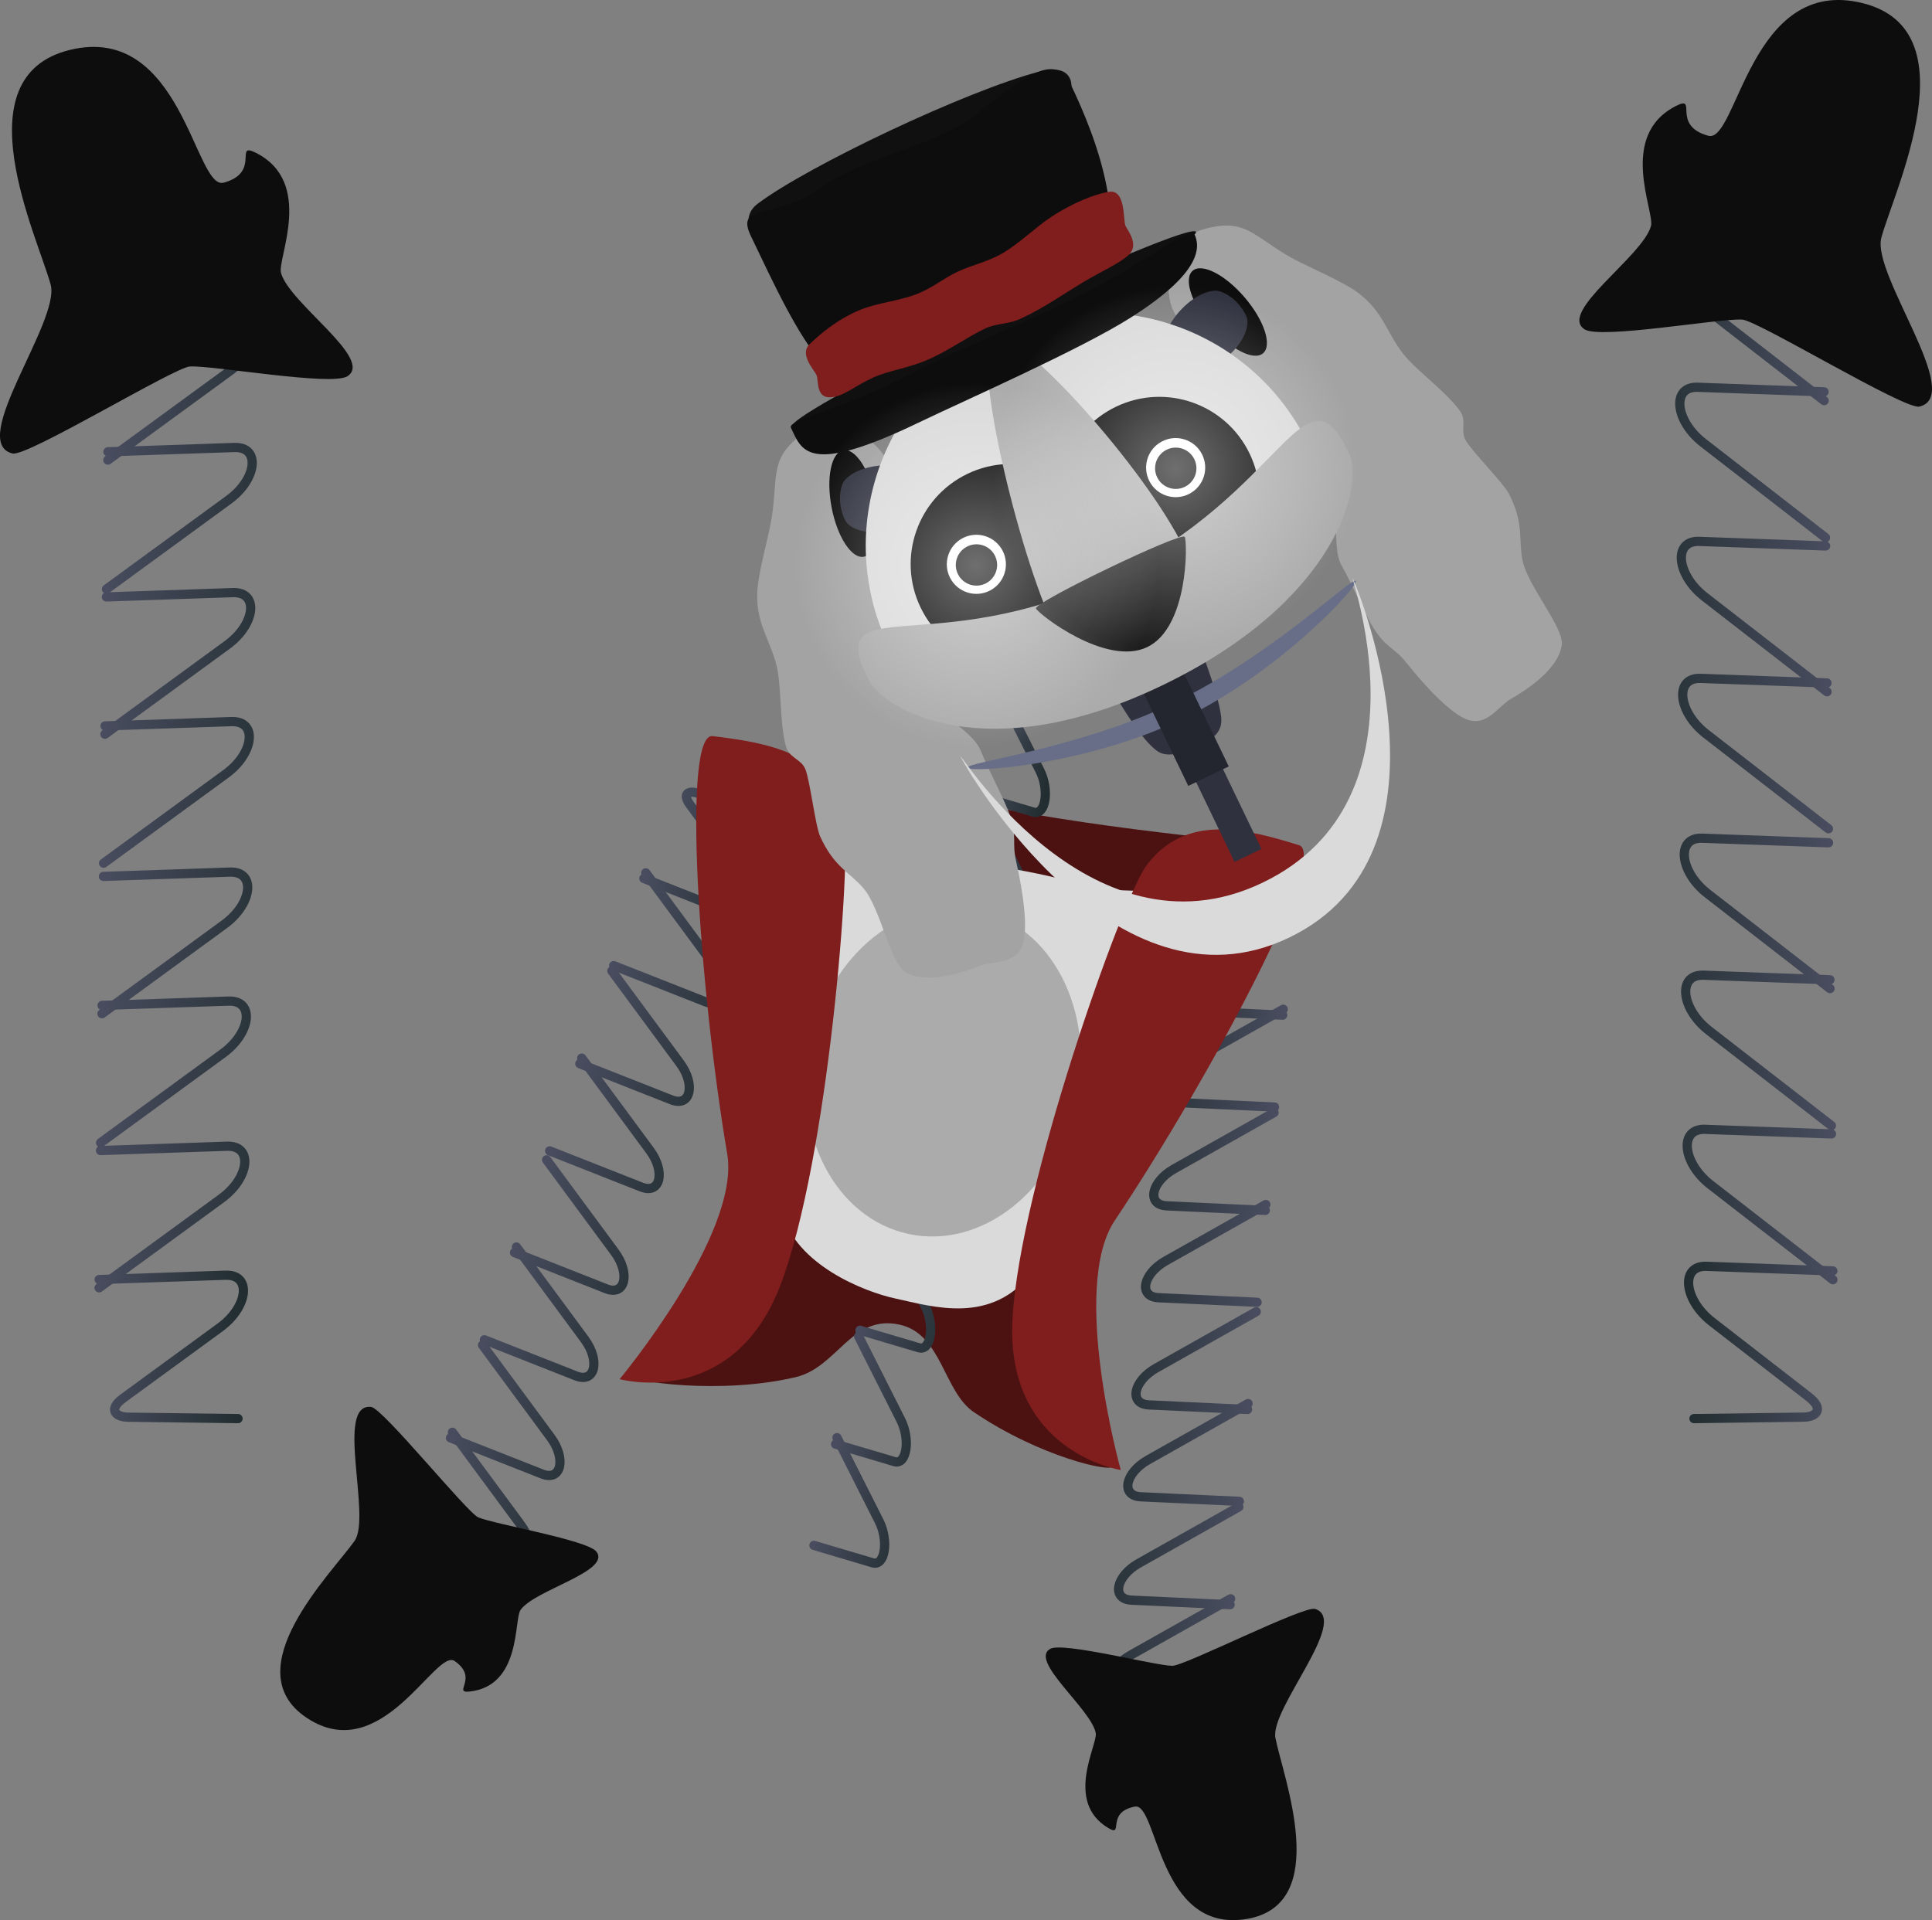 <svg version="1.1" xmlns="http://www.w3.org/2000/svg" xmlns:xlink="http://www.w3.org/1999/xlink" width="680.206" height="676.171" viewBox="0,0,680.206,676.171"><rect x="0" y="0" width="680.206" height="676.171" fill="#808080" stroke="none"/><defs><linearGradient x1="55.333" y1="410.51" x2="106.159" y2="411.151" gradientUnits="userSpaceOnUse" id="color-1"><stop offset="0" stop-color="#484c5e"/><stop offset="1" stop-color="#212d30"/></linearGradient><linearGradient x1="55.821" y1="364.52" x2="124.662" y2="365.388" gradientUnits="userSpaceOnUse" id="color-2"><stop offset="0" stop-color="#484c5e"/><stop offset="1" stop-color="#212d30"/></linearGradient><linearGradient x1="56.364" y1="313.416" x2="125.204" y2="314.284" gradientUnits="userSpaceOnUse" id="color-3"><stop offset="0" stop-color="#484c5e"/><stop offset="1" stop-color="#212d30"/></linearGradient><linearGradient x1="56.846" y1="267.99" x2="125.686" y2="268.858" gradientUnits="userSpaceOnUse" id="color-4"><stop offset="0" stop-color="#484c5e"/><stop offset="1" stop-color="#212d30"/></linearGradient><linearGradient x1="57.409" y1="214.993" x2="126.249" y2="215.861" gradientUnits="userSpaceOnUse" id="color-5"><stop offset="0" stop-color="#484c5e"/><stop offset="1" stop-color="#212d30"/></linearGradient><linearGradient x1="57.891" y1="169.567" x2="126.731" y2="170.435" gradientUnits="userSpaceOnUse" id="color-6"><stop offset="0" stop-color="#484c5e"/><stop offset="1" stop-color="#212d30"/></linearGradient><linearGradient x1="58.433" y1="118.463" x2="127.274" y2="119.331" gradientUnits="userSpaceOnUse" id="color-7"><stop offset="0" stop-color="#484c5e"/><stop offset="1" stop-color="#212d30"/></linearGradient><linearGradient x1="58.916" y1="73.037" x2="127.756" y2="73.905" gradientUnits="userSpaceOnUse" id="color-8"><stop offset="0" stop-color="#484c5e"/><stop offset="1" stop-color="#212d30"/></linearGradient><linearGradient x1="666.212" y1="408.908" x2="615.386" y2="409.588" gradientUnits="userSpaceOnUse" id="color-9"><stop offset="0" stop-color="#484c5e"/><stop offset="1" stop-color="#212d30"/></linearGradient><linearGradient x1="665.724" y1="360.066" x2="596.883" y2="360.987" gradientUnits="userSpaceOnUse" id="color-10"><stop offset="0" stop-color="#484c5e"/><stop offset="1" stop-color="#212d30"/></linearGradient><linearGradient x1="665.181" y1="305.792" x2="596.34" y2="306.714" gradientUnits="userSpaceOnUse" id="color-11"><stop offset="0" stop-color="#484c5e"/><stop offset="1" stop-color="#212d30"/></linearGradient><linearGradient x1="664.699" y1="257.549" x2="595.858" y2="258.471" gradientUnits="userSpaceOnUse" id="color-12"><stop offset="0" stop-color="#484c5e"/><stop offset="1" stop-color="#212d30"/></linearGradient><linearGradient x1="664.136" y1="201.266" x2="595.296" y2="202.188" gradientUnits="userSpaceOnUse" id="color-13"><stop offset="0" stop-color="#484c5e"/><stop offset="1" stop-color="#212d30"/></linearGradient><linearGradient x1="663.654" y1="153.023" x2="594.813" y2="153.945" gradientUnits="userSpaceOnUse" id="color-14"><stop offset="0" stop-color="#484c5e"/><stop offset="1" stop-color="#212d30"/></linearGradient><linearGradient x1="663.111" y1="98.75" x2="594.271" y2="99.672" gradientUnits="userSpaceOnUse" id="color-15"><stop offset="0" stop-color="#484c5e"/><stop offset="1" stop-color="#212d30"/></linearGradient><linearGradient x1="662.629" y1="50.507" x2="593.788" y2="51.429" gradientUnits="userSpaceOnUse" id="color-16"><stop offset="0" stop-color="#484c5e"/><stop offset="1" stop-color="#212d30"/></linearGradient><linearGradient x1="240.122" y1="416.316" x2="412.356" y2="453.181" gradientUnits="userSpaceOnUse" id="color-17"><stop offset="0" stop-color="#484c5e"/><stop offset="1" stop-color="#212d30"/></linearGradient><linearGradient x1="270.941" y1="191.534" x2="476.245" y2="235.476" gradientUnits="userSpaceOnUse" id="color-18"><stop offset="0" stop-color="#484c5e"/><stop offset="1" stop-color="#212d30"/></linearGradient><linearGradient x1="367.692" y1="198.496" x2="391.748" y2="203.644" gradientUnits="userSpaceOnUse" id="color-19"><stop offset="0" stop-color="#484c5e"/><stop offset="1" stop-color="#212d30"/></linearGradient><linearGradient x1="359.968" y1="234.582" x2="392.55" y2="241.556" gradientUnits="userSpaceOnUse" id="color-20"><stop offset="0" stop-color="#484c5e"/><stop offset="1" stop-color="#212d30"/></linearGradient><linearGradient x1="351.385" y1="274.682" x2="383.967" y2="281.656" gradientUnits="userSpaceOnUse" id="color-21"><stop offset="0" stop-color="#484c5e"/><stop offset="1" stop-color="#212d30"/></linearGradient><linearGradient x1="343.756" y1="310.326" x2="376.338" y2="317.3" gradientUnits="userSpaceOnUse" id="color-22"><stop offset="0" stop-color="#484c5e"/><stop offset="1" stop-color="#212d30"/></linearGradient><linearGradient x1="334.856" y1="351.911" x2="367.437" y2="358.885" gradientUnits="userSpaceOnUse" id="color-23"><stop offset="0" stop-color="#484c5e"/><stop offset="1" stop-color="#212d30"/></linearGradient><linearGradient x1="327.227" y1="387.555" x2="359.808" y2="394.529" gradientUnits="userSpaceOnUse" id="color-24"><stop offset="0" stop-color="#484c5e"/><stop offset="1" stop-color="#212d30"/></linearGradient><linearGradient x1="318.644" y1="427.655" x2="351.226" y2="434.629" gradientUnits="userSpaceOnUse" id="color-25"><stop offset="0" stop-color="#484c5e"/><stop offset="1" stop-color="#212d30"/></linearGradient><linearGradient x1="311.015" y1="463.299" x2="343.596" y2="470.273" gradientUnits="userSpaceOnUse" id="color-26"><stop offset="0" stop-color="#484c5e"/><stop offset="1" stop-color="#212d30"/></linearGradient><linearGradient x1="473.747" y1="277.81" x2="434.295" y2="274.291" gradientUnits="userSpaceOnUse" id="color-27"><stop offset="0" stop-color="#484c5e"/><stop offset="1" stop-color="#212d30"/></linearGradient><linearGradient x1="470.825" y1="310.567" x2="417.39" y2="305.8" gradientUnits="userSpaceOnUse" id="color-28"><stop offset="0" stop-color="#484c5e"/><stop offset="1" stop-color="#212d30"/></linearGradient><linearGradient x1="467.578" y1="346.966" x2="414.143" y2="342.199" gradientUnits="userSpaceOnUse" id="color-29"><stop offset="0" stop-color="#484c5e"/><stop offset="1" stop-color="#212d30"/></linearGradient><linearGradient x1="464.692" y1="379.321" x2="411.257" y2="374.554" gradientUnits="userSpaceOnUse" id="color-30"><stop offset="0" stop-color="#484c5e"/><stop offset="1" stop-color="#212d30"/></linearGradient><linearGradient x1="461.324" y1="417.068" x2="407.89" y2="412.301" gradientUnits="userSpaceOnUse" id="color-31"><stop offset="0" stop-color="#484c5e"/><stop offset="1" stop-color="#212d30"/></linearGradient><linearGradient x1="458.438" y1="449.423" x2="405.003" y2="444.656" gradientUnits="userSpaceOnUse" id="color-32"><stop offset="0" stop-color="#484c5e"/><stop offset="1" stop-color="#212d30"/></linearGradient><linearGradient x1="455.191" y1="485.822" x2="401.756" y2="481.055" gradientUnits="userSpaceOnUse" id="color-33"><stop offset="0" stop-color="#484c5e"/><stop offset="1" stop-color="#212d30"/></linearGradient><linearGradient x1="452.305" y1="518.177" x2="398.87" y2="513.41" gradientUnits="userSpaceOnUse" id="color-34"><stop offset="0" stop-color="#484c5e"/><stop offset="1" stop-color="#212d30"/></linearGradient><linearGradient x1="252.75" y1="230.509" x2="290.186" y2="243.447" gradientUnits="userSpaceOnUse" id="color-35"><stop offset="0" stop-color="#484c5e"/><stop offset="1" stop-color="#212d30"/></linearGradient><linearGradient x1="242.008" y1="261.592" x2="292.713" y2="279.115" gradientUnits="userSpaceOnUse" id="color-36"><stop offset="0" stop-color="#484c5e"/><stop offset="1" stop-color="#212d30"/></linearGradient><linearGradient x1="230.072" y1="296.132" x2="280.777" y2="313.654" gradientUnits="userSpaceOnUse" id="color-37"><stop offset="0" stop-color="#484c5e"/><stop offset="1" stop-color="#212d30"/></linearGradient><linearGradient x1="219.462" y1="326.833" x2="270.167" y2="344.356" gradientUnits="userSpaceOnUse" id="color-38"><stop offset="0" stop-color="#484c5e"/><stop offset="1" stop-color="#212d30"/></linearGradient><linearGradient x1="207.084" y1="362.652" x2="257.788" y2="380.174" gradientUnits="userSpaceOnUse" id="color-39"><stop offset="0" stop-color="#484c5e"/><stop offset="1" stop-color="#212d30"/></linearGradient><linearGradient x1="196.474" y1="393.353" x2="247.178" y2="410.876" gradientUnits="userSpaceOnUse" id="color-40"><stop offset="0" stop-color="#484c5e"/><stop offset="1" stop-color="#212d30"/></linearGradient><linearGradient x1="184.537" y1="427.892" x2="235.242" y2="445.415" gradientUnits="userSpaceOnUse" id="color-41"><stop offset="0" stop-color="#484c5e"/><stop offset="1" stop-color="#212d30"/></linearGradient><linearGradient x1="173.927" y1="458.594" x2="224.632" y2="476.117" gradientUnits="userSpaceOnUse" id="color-42"><stop offset="0" stop-color="#484c5e"/><stop offset="1" stop-color="#212d30"/></linearGradient><linearGradient x1="305.932" y1="304.226" x2="399.661" y2="324.288" gradientUnits="userSpaceOnUse" id="color-43"><stop offset="0" stop-color="#484c5e"/><stop offset="1" stop-color="#212d30"/></linearGradient><linearGradient x1="449.103" y1="296.333" x2="391.864" y2="284.082" gradientUnits="userSpaceOnUse" id="color-44"><stop offset="0" stop-color="#484c5e"/><stop offset="1" stop-color="#212d30"/></linearGradient><linearGradient x1="272.663" y1="264.342" x2="329.902" y2="276.593" gradientUnits="userSpaceOnUse" id="color-45"><stop offset="0" stop-color="#484c5e"/><stop offset="1" stop-color="#212d30"/></linearGradient><radialGradient cx="364.319" cy="135.85" r="64.354" gradientUnits="userSpaceOnUse" id="color-46"><stop offset="0" stop-color="#ffffff" stop-opacity="0.435"/><stop offset="1" stop-color="#ffffff" stop-opacity="0"/></radialGradient><linearGradient x1="307.241" y1="165.576" x2="421.397" y2="106.124" gradientUnits="userSpaceOnUse" id="color-47"><stop offset="0" stop-color="#484c5e"/><stop offset="1" stop-color="#212d30"/></linearGradient><linearGradient x1="355.195" y1="140.329" x2="373.649" y2="130.719" gradientUnits="userSpaceOnUse" id="color-48"><stop offset="0" stop-color="#484c5e"/><stop offset="1" stop-color="#212d30"/></linearGradient><radialGradient cx="434.484" cy="101.796" r="64.354" gradientUnits="userSpaceOnUse" id="color-49"><stop offset="0" stop-color="#ffffff" stop-opacity="0.435"/><stop offset="1" stop-color="#ffffff" stop-opacity="0"/></radialGradient><linearGradient x1="377.406" y1="131.522" x2="491.562" y2="72.071" gradientUnits="userSpaceOnUse" id="color-50"><stop offset="0" stop-color="#484c5e"/><stop offset="1" stop-color="#212d30"/></linearGradient><linearGradient x1="425.36" y1="106.275" x2="443.813" y2="96.665" gradientUnits="userSpaceOnUse" id="color-51"><stop offset="0" stop-color="#484c5e"/><stop offset="1" stop-color="#212d30"/></linearGradient></defs><g transform="translate(-20.669,63.201)"><g stroke-miterlimit="10"><g fill="none" stroke-width="3.25" stroke-linecap="round"><path d="M55.578,387.384c0,0 31.882,-1.09 44.5,-1.522c9.338,-0.319 7.931,11.182 -1.908,18.372c-8.241,6.022 -24.14,17.639 -34.155,24.957c-5.298,3.871 -2.872,6.616 1.83,6.676c8.902,0.112 38.629,0.487 38.629,0.487" stroke="url(#color-1)"/><path d="M56.061,341.958c0,0 31.882,-1.09 44.5,-1.522c9.338,-0.319 7.931,11.182 -1.908,18.372c-12.6,9.207 -43.105,31.497 -43.105,31.497" stroke="url(#color-2)"/><path d="M56.603,290.854c0,0 31.882,-1.09 44.5,-1.522c9.338,-0.319 7.931,11.182 -1.908,18.372c-12.6,9.207 -43.105,31.497 -43.105,31.497" stroke="url(#color-3)"/><path d="M57.085,245.428c0,0 31.882,-1.09 44.5,-1.522c9.338,-0.319 7.931,11.182 -1.908,18.372c-12.6,9.207 -43.105,31.497 -43.105,31.497" stroke="url(#color-4)"/><path d="M57.648,192.431c0,0 31.882,-1.09 44.5,-1.522c9.338,-0.319 7.931,11.182 -1.908,18.372c-12.6,9.207 -43.105,31.497 -43.105,31.497" stroke="url(#color-5)"/><path d="M58.13,147.005c0,0 31.882,-1.09 44.5,-1.522c9.338,-0.319 7.931,11.182 -1.908,18.372c-12.6,9.207 -43.105,31.497 -43.105,31.497" stroke="url(#color-6)"/><path d="M58.673,95.901c0,0 31.882,-1.09 44.5,-1.522c9.338,-0.319 7.931,11.182 -1.908,18.372c-12.6,9.207 -43.105,31.497 -43.105,31.497" stroke="url(#color-7)"/><path d="M59.155,50.475c0,0 31.882,-1.09 44.5,-1.522c9.338,-0.319 7.931,11.182 -1.908,18.372c-12.6,9.207 -43.105,31.497 -43.105,31.497" stroke="url(#color-8)"/></g><path d="M38.495,36.978c-4.684,-17.072 -31.701,-73.087 6.644,-82.57c39.583,-9.789 44.122,49.502 54.283,46.722c13.137,-3.594 3.625,-14.338 11.155,-10.613c20.959,10.37 7.646,37.349 9.028,42.386c2.944,10.728 32.771,30.287 23.406,36.377c-5.538,3.601 -47.156,-3.846 -55.48,-3.428c-5.436,0.273 -57.29,31.884 -62.433,30.643c-16.049,-3.871 16.944,-46.589 13.396,-59.517z" fill="#0d0d0d" stroke="#000000" stroke-width="0" stroke-linecap="butt"/><g fill="none" stroke-width="3.25" stroke-linecap="round"><path d="M617.07,436.354c0,0 29.727,-0.398 38.629,-0.517c4.703,-0.063 7.129,-2.978 1.83,-7.09c-10.015,-7.772 -25.915,-20.11 -34.155,-26.505c-9.839,-7.635 -11.247,-19.85 -1.908,-19.511c12.618,0.458 44.5,1.616 44.5,1.616" stroke="url(#color-9)"/><path d="M665.997,387.45c0,0 -30.505,-23.672 -43.105,-33.45c-9.839,-7.635 -11.247,-19.85 -1.908,-19.511c12.618,0.458 44.5,1.616 44.5,1.616" stroke="url(#color-10)"/><path d="M665.455,333.176c0,0 -30.505,-23.672 -43.105,-33.45c-9.839,-7.635 -11.247,-19.85 -1.908,-19.511c12.618,0.458 44.5,1.616 44.5,1.616" stroke="url(#color-11)"/><path d="M664.972,284.933c0,0 -30.505,-23.672 -43.105,-33.45c-9.839,-7.635 -11.247,-19.85 -1.908,-19.511c12.618,0.458 44.5,1.616 44.5,1.616" stroke="url(#color-12)"/><path d="M664.41,228.65c0,0 -30.505,-23.672 -43.105,-33.45c-9.839,-7.635 -11.247,-19.85 -1.908,-19.511c12.618,0.458 44.5,1.616 44.5,1.616" stroke="url(#color-13)"/><path d="M663.928,180.407c0,0 -30.505,-23.672 -43.105,-33.45c-9.839,-7.635 -11.247,-19.85 -1.908,-19.511c12.618,0.458 44.5,1.616 44.5,1.616" stroke="url(#color-14)"/><path d="M663.385,126.134c0,0 -30.505,-23.672 -43.105,-33.45c-9.839,-7.635 -11.247,-19.85 -1.908,-19.511c12.618,0.458 44.5,1.616 44.5,1.616" stroke="url(#color-15)"/><path d="M662.903,77.891c0,0 -30.505,-23.672 -43.105,-33.45c-9.839,-7.635 -11.247,-19.85 -1.908,-19.511c12.618,0.458 44.5,1.616 44.5,1.616" stroke="url(#color-16)"/></g><path d="M683.05,20.461c-3.547,12.929 29.445,55.646 13.396,59.517c-5.143,1.241 -56.997,-30.37 -62.433,-30.643c-8.323,-0.418 -49.941,7.03 -55.48,3.428c-9.366,-6.09 20.462,-25.649 23.406,-36.377c1.382,-5.037 -11.932,-32.016 9.028,-42.386c7.53,-3.726 -1.981,7.019 11.155,10.613c10.162,2.78 14.7,-56.511 54.283,-46.722c38.346,9.483 11.329,65.498 6.644,82.57z" fill="#0d0d0d" stroke="#000000" stroke-width="0" stroke-linecap="butt"/><path d="M412.356,453.181c-0.474,2.216 -25.558,-3.345 -48.836,-19.107c-10.688,-7.237 -11.251,-27.618 -26.218,-30.821c-16.963,-3.631 -21.743,15.044 -36.548,18.525c-26.706,6.28 -58.519,1.49 -58.074,-0.591c0.692,-3.234 58.852,-103.404 106.413,-93.224c47.561,10.18 63.954,121.983 63.261,125.218z" fill="#4c1212" stroke="url(#color-17)" stroke-width="0" stroke-linecap="butt"/><path d="M476.245,235.476c-0.509,2.378 -49.283,29.259 -105.976,17.125c-56.693,-12.134 -96.464,-52.564 -95.955,-54.942c0.251,-1.174 49.496,14.633 99.336,23.951c51.116,9.557 102.853,12.662 102.595,13.866z" fill="#4c1212" stroke="url(#color-18)" stroke-width="0" stroke-linecap="butt"/><g fill="none" stroke-width="3.25" stroke-linecap="round"><path d="M395.313,183.711c0,0 -14.07,-3.011 -18.283,-3.913c-2.226,-0.476 -3.843,1.404 -2.017,5.027c3.453,6.847 8.934,17.717 11.775,23.351c3.392,6.727 2.066,15.894 -2.278,14.606c-5.87,-1.741 -20.701,-6.14 -20.701,-6.14" stroke="url(#color-19)"/><path d="M364.299,214.35c0,0 10.516,20.855 14.86,29.47c3.392,6.727 2.066,15.894 -2.278,14.606c-5.87,-1.741 -20.701,-6.14 -20.701,-6.14" stroke="url(#color-20)"/><path d="M355.716,254.45c0,0 10.516,20.855 14.86,29.47c3.392,6.727 2.066,15.894 -2.278,14.606c-5.87,-1.741 -20.701,-6.14 -20.701,-6.14" stroke="url(#color-21)"/><path d="M348.087,290.094c0,0 10.516,20.855 14.86,29.47c3.392,6.727 2.066,15.894 -2.278,14.606c-5.87,-1.741 -20.701,-6.14 -20.701,-6.14" stroke="url(#color-22)"/><path d="M339.186,331.679c0,0 10.516,20.855 14.86,29.47c3.392,6.727 2.066,15.894 -2.278,14.606c-5.87,-1.741 -20.701,-6.14 -20.701,-6.14" stroke="url(#color-23)"/><path d="M331.557,367.323c0,0 10.516,20.855 14.86,29.47c3.392,6.727 2.066,15.894 -2.278,14.606c-5.87,-1.741 -20.701,-6.14 -20.701,-6.14" stroke="url(#color-24)"/><path d="M322.974,407.423c0,0 10.516,20.855 14.86,29.47c3.392,6.727 2.066,15.894 -2.278,14.606c-5.87,-1.741 -20.701,-6.14 -20.701,-6.14" stroke="url(#color-25)"/><path d="M315.345,443.067c0,0 10.516,20.855 14.86,29.47c3.392,6.727 2.066,15.894 -2.278,14.606c-5.87,-1.741 -20.701,-6.14 -20.701,-6.14" stroke="url(#color-26)"/></g><g><g fill="none" stroke-width="3.25" stroke-linecap="round"><path d="M472.277,294.282c0,0 -24.83,-1.144 -34.657,-1.597c-7.273,-0.335 -5.543,-8.45 2.498,-12.982c6.735,-3.796 19.73,-11.12 27.915,-15.734c4.33,-2.441 2.597,-4.544 -1.053,-4.869c-6.91,-0.616 -29.984,-2.675 -29.984,-2.675" stroke="url(#color-27)"/><path d="M469.391,326.637c0,0 -24.83,-1.144 -34.657,-1.596c-7.273,-0.335 -5.543,-8.45 2.498,-12.982c10.298,-5.804 35.23,-19.857 35.23,-19.857" stroke="url(#color-28)"/><path d="M466.144,363.036c0,0 -24.83,-1.144 -34.657,-1.597c-7.273,-0.335 -5.543,-8.449 2.498,-12.982c10.298,-5.804 35.23,-19.857 35.23,-19.857" stroke="url(#color-29)"/><path d="M463.258,395.391c0,0 -24.83,-1.144 -34.657,-1.596c-7.273,-0.335 -5.543,-8.45 2.498,-12.982c10.298,-5.804 35.23,-19.857 35.23,-19.857" stroke="url(#color-30)"/><path d="M459.891,433.138c0,0 -24.83,-1.144 -34.657,-1.596c-7.273,-0.335 -5.543,-8.45 2.498,-12.982c10.298,-5.804 35.23,-19.857 35.23,-19.857" stroke="url(#color-31)"/><path d="M457.005,465.493c0,0 -24.83,-1.144 -34.657,-1.596c-7.273,-0.335 -5.543,-8.45 2.498,-12.982c10.298,-5.804 35.23,-19.857 35.23,-19.857" stroke="url(#color-32)"/><path d="M453.758,501.892c0,0 -24.83,-1.144 -34.657,-1.596c-7.273,-0.335 -5.543,-8.449 2.498,-12.982c10.298,-5.804 35.23,-19.857 35.23,-19.857" stroke="url(#color-33)"/><path d="M450.871,534.246c0,0 -24.83,-1.144 -34.657,-1.596c-7.273,-0.335 -5.543,-8.45 2.498,-12.982c10.298,-5.804 35.23,-19.857 35.23,-19.857" stroke="url(#color-34)"/></g><path d="M459.576,612.559c-31.342,5.22 -31.296,-41.117 -39.358,-39.57c-10.422,2.001 -3.68,10.921 -9.306,7.573c-15.659,-9.319 -3.689,-29.477 -4.46,-33.474c-1.641,-8.512 -23.635,-25.505 -15.992,-29.672c4.52,-2.464 36.404,5.83 42.896,6.006c4.24,0.115 46.43,-21.319 50.351,-20.045c12.235,3.975 -15.971,35.174 -13.994,45.432c2.611,13.545 20.225,58.692 -10.137,63.749z" fill="#0d0d0d" stroke="#000000" stroke-width="0" stroke-linecap="butt"/></g><g><g fill="none" stroke-width="3.25" stroke-linecap="round"><path d="M295.034,226.04c0,0 -21.896,-7.567 -28.452,-9.833c-3.464,-1.197 -5.906,0.012 -2.954,4.012c5.58,7.56 14.438,19.561 19.03,25.782c5.482,7.427 3.738,15.538 -3.034,12.867c-9.151,-3.609 -32.274,-12.729 -32.274,-12.729" stroke="url(#color-35)"/><path d="M248.031,244.165c0,0 16.996,23.026 24.016,32.538c5.482,7.427 3.738,15.538 -3.034,12.867c-9.151,-3.609 -32.274,-12.729 -32.274,-12.729" stroke="url(#color-36)"/><path d="M236.095,278.705c0,0 16.996,23.026 24.016,32.538c5.482,7.427 3.738,15.538 -3.034,12.867c-9.151,-3.609 -32.274,-12.729 -32.274,-12.729" stroke="url(#color-37)"/><path d="M225.485,309.406c0,0 16.996,23.026 24.016,32.538c5.482,7.427 3.738,15.538 -3.034,12.867c-9.151,-3.609 -32.274,-12.729 -32.274,-12.729" stroke="url(#color-38)"/><path d="M213.106,345.225c0,0 16.996,23.026 24.016,32.538c5.482,7.427 3.738,15.538 -3.034,12.867c-9.151,-3.609 -32.274,-12.729 -32.274,-12.729" stroke="url(#color-39)"/><path d="M202.496,375.926c0,0 16.996,23.026 24.016,32.538c5.482,7.427 3.738,15.538 -3.034,12.867c-9.151,-3.609 -32.274,-12.729 -32.274,-12.729" stroke="url(#color-40)"/><path d="M190.56,410.465c0,0 16.996,23.026 24.016,32.538c5.482,7.427 3.738,15.538 -3.034,12.867c-9.151,-3.609 -32.274,-12.729 -32.274,-12.729" stroke="url(#color-41)"/><path d="M179.95,441.167c0,0 16.996,23.026 24.016,32.538c5.482,7.427 3.738,15.538 -3.034,12.867c-9.151,-3.609 -32.274,-12.729 -32.274,-12.729" stroke="url(#color-42)"/></g><path d="M145.505,479.419c6.003,-8.55 -6.962,-48.561 5.828,-47.18c4.099,0.443 33.82,37.269 37.735,38.899c5.995,2.496 38.481,7.98 41.596,12.078c5.268,6.93 -21.756,13.431 -26.736,20.526c-2.339,3.331 0.331,26.622 -17.771,28.716c-6.503,0.752 3.299,-4.627 -5.391,-10.719c-6.722,-4.712 -25.647,37.585 -52.106,19.993c-25.633,-17.042 8.918,-51.023 16.845,-62.313z" fill="#0d0d0d" stroke="#000000" stroke-width="0" stroke-linecap="butt"/></g><path d="M310.309,263.846c2.382,-11.128 -17.138,-38.391 -13.172,-42.944c4.999,-5.74 33.924,12.825 41.12,13.391c8.769,0.69 19.037,4.349 30.481,6.798c11.97,2.562 23.832,3.938 32.848,7.875c5.386,2.352 36.499,0.174 39.27,5.153c3.552,6.381 -22.266,21.018 -25.196,34.707c-4.864,22.726 -14.528,73.213 -31.291,95.593c-14.401,19.227 -35.309,12.469 -48.379,9.671c-10.985,-2.351 -35.211,-11.906 -39.978,-30.38c-7.509,-29.093 8.766,-74.025 14.297,-99.866z" fill="#dadada" stroke="#000000" stroke-width="0" stroke-linecap="butt"/><path d="M305.932,304.226c6.748,-31.528 33.2,-52.595 59.083,-47.055c25.883,5.54 41.394,35.589 34.646,67.117c-6.748,31.528 -33.2,52.595 -59.083,47.055c-25.883,-5.54 -41.394,-35.589 -34.646,-67.117z" fill="#ababab" stroke="url(#color-43)" stroke-width="0" stroke-linecap="butt"/><path d="M377.147,401.181c2.594,-46.966 38.518,-147.428 46.809,-159.075c13.891,-19.515 36.274,-13.173 54.109,-7.667c10.464,3.231 -31.719,82.466 -64.931,132.183c-15.808,23.665 2.126,87.835 2.126,87.835c0,0 -40.711,-6.237 -38.113,-53.275z" fill="#801d1d" stroke="url(#color-44)" stroke-width="0" stroke-linecap="butt"/><path d="M238.819,422.465c0,0 42.629,-51.208 37.892,-79.27c-9.952,-58.955 -16.007,-148.515 -5.137,-147.18c18.527,2.276 41.544,5.651 46.23,29.143c2.797,14.02 -5.547,120.386 -22.405,164.299c-16.883,43.981 -56.58,33.008 -56.58,33.008z" fill="#801d1d" stroke="url(#color-45)" stroke-width="0" stroke-linecap="butt"/><g stroke-width="0" stroke-linecap="butt"><g stroke="#000000"><path d="M455.318,240.325l-19.239,-39.988l9.467,-4.555l19.239,39.988z" fill="#2f323e"/><path d="M428.547,201.562c-8.159,-5.069 -21.578,-31.393 -21.578,-31.393l32.104,-15.813c0,0 11.081,26.435 11.59,35.604c0.344,6.183 -5.566,8.241 -9.675,10.218c-3.062,1.473 -8.986,3.531 -12.44,1.385z" fill="#2f323e"/><g><path d="M481.95,100.247c-6.165,-7.071 -11.847,-9.598 -16.623,-14.958c-4.506,-5.057 -8.168,-13.033 -11.899,-16.807c-9.221,-9.325 -16.36,-15.315 -19.832,-22.577c-2.168,-4.535 -1.607,-13.939 -2.266,-18.316c-0.721,-4.789 11.923,-11.483 21.5,-11.374c8.338,0.095 12.809,6.23 23.734,12.015c4.888,2.588 17.746,8.128 22.562,11.897c7.987,6.25 9.188,12.172 14.548,19.926c4.491,6.497 15.548,13.953 20.984,21.414c2.537,3.482 0.076,6.988 2.008,10.356c2.332,4.066 13.396,15.158 15.292,18.915c5.385,10.671 3.262,15.794 4.731,23.33c1.743,8.944 14.617,23.665 13.838,29.791c-1.138,8.949 -13.338,16.433 -17.931,19.066c-4.509,2.585 -8.462,10.024 -15.639,7.162c-5.554,-2.214 -13.586,-10.488 -21.236,-20.014c-4.559,-5.677 -6.763,-4.761 -11.438,-12.042c-2.792,-4.347 -7.865,-16.097 -10.968,-21.509c-5.236,-9.132 2.656,-20.193 -11.364,-36.275z" fill="#a3a3a3"/><path d="M440.584,32.14c3.293,-2.806 11.507,1.426 18.347,9.452c6.84,8.027 9.715,16.808 6.422,19.614c-3.293,2.806 -11.507,-1.426 -18.347,-9.452c-6.84,-8.027 -9.715,-16.808 -6.422,-19.614z" fill="#0d0d0d"/></g><path d="M448.248,39.16c2.622,-0.216 6.191,2.282 8.02,4.245c1.312,1.409 3.476,4.397 3.586,6.183c0.672,10.885 -19.955,25.091 -27.95,16.507c-7.477,-8.029 5.623,-26.051 16.344,-26.935z" fill="#2f323e"/><g><path d="M366.193,201.692c2.292,5.802 8.307,17.099 9.962,21.993c2.771,8.197 0.68,9.347 2.271,16.452c2.669,11.923 4.121,23.362 2.386,29.084c-2.243,7.394 -10.523,5.841 -15.356,7.751c-4.924,1.945 -18.385,6.808 -26.088,2.112c-5.273,-3.214 -8.741,-22.461 -14.642,-29.404c-4.972,-5.85 -10.299,-7.389 -15.277,-18.256c-1.753,-3.827 -3.514,-19.394 -5.237,-23.753c-1.427,-3.611 -5.702,-3.876 -6.839,-8.032c-2.437,-8.904 -1.362,-22.197 -3.636,-29.76c-2.714,-9.027 -6.591,-13.661 -6.491,-23.803c0.061,-6.115 3.756,-19.619 4.784,-25.054c2.298,-12.147 0.294,-19.469 5.424,-26.043c5.892,-7.551 19.012,-13.253 22.305,-9.701c3.009,3.246 10.707,8.677 12.898,13.201c3.508,7.245 3.733,16.561 5.265,29.586c0.62,5.27 4.567,13.109 5.707,19.786c1.207,7.076 -0.364,13.093 1.314,22.323c3.816,20.991 17.384,21.727 21.252,31.517z" fill="#a3a3a3"/><path d="M328.858,112.608c2.003,10.354 0.184,19.413 -4.064,20.235c-4.248,0.822 -9.315,-6.905 -11.318,-17.259c-2.003,-10.354 -0.183,-19.413 4.064,-20.235c4.248,-0.822 9.315,6.905 11.318,17.259z" fill="#0d0d0d"/></g><path d="M349.488,109.757c1.718,11.604 -22.255,18.856 -30.341,11.538c-1.327,-1.201 -2.311,-4.757 -2.593,-6.661c-0.393,-2.655 -0.118,-7.002 1.688,-8.916c7.381,-7.825 29.639,-6.814 31.246,4.039z" fill="#2f323e"/><path d="M497.987,141.403c0.927,1.927 -26.704,32.057 -60.888,48.502c-34.131,16.419 -74.814,19.157 -75.74,17.232c-0.923,-1.918 38.601,-6.469 72.612,-22.842c34.295,-16.51 63.085,-44.826 64.016,-42.892z" fill="#686e88"/><path d="M497.026,140.68c2.572,5.346 38.989,96.713 -22.497,126.295c-61.486,29.582 -112.995,-58.2 -115.567,-63.546c-2.572,-5.346 44.766,73.768 106.253,44.186c61.486,-29.582 29.239,-112.281 31.811,-106.935z" fill="#dadada"/><path d="M439.023,213.559l-18.274,-37.982l14.258,-6.86l18.274,37.982z" fill="#24262f"/><path d="M333.596,164.443c-19.627,-40.794 -2.467,-89.775 38.327,-109.402c40.794,-19.627 89.775,-2.467 109.402,38.327c19.627,40.794 -128.102,111.87 -147.729,71.075z" fill="#dadada"/><path d="M344.782,150.728c-8.442,-17.547 -1.061,-38.615 16.485,-47.057c17.547,-8.442 38.615,-1.061 47.057,16.485c8.442,17.547 1.061,38.615 -16.485,47.057c-17.547,8.442 -38.615,1.061 -47.057,-16.485z" fill="#000000"/><path d="M397.075,127.096c-8.442,-17.547 -1.061,-38.615 16.485,-47.057c17.547,-8.442 38.615,-1.061 47.057,16.485c8.442,17.547 1.061,38.615 -16.485,47.057c-17.547,8.442 -38.615,1.061 -47.057,-16.485z" fill="#000000"/><path d="M495.768,96.811c4.92,10.576 -3.989,51.553 -65.976,81.376c-61.986,29.823 -98.128,8.453 -103.327,-1.989c-16.112,-32.359 23.027,-6.253 85.013,-36.076c61.986,-29.823 68.423,-77.418 84.289,-43.311z" fill="#ababab"/><path d="M392.22,158.774c-13.364,-27.778 -30.049,-99.097 -21.642,-103.142c8.406,-4.045 53.609,46.491 66.973,74.269c13.364,27.778 -31.966,56.651 -45.331,28.873z" fill="#ababab"/><path d="M437.792,125.87c0.988,2.054 1.259,31.839 -13.206,38.799c-14.465,6.96 -38.189,-11.542 -39.178,-13.596c-0.988,-2.054 51.395,-27.257 52.383,-25.203z" fill="#1d1d1d"/><g><path d="M397.333,-35.636c4.44,9.229 -17.105,28.808 -48.122,43.731c-31.017,14.923 -59.761,19.539 -64.201,10.31c-0.734,-1.527 -2.261,-6.349 2.378,-9.838c17.918,-13.481 73.536,-39.782 98.944,-46.49c7.777,-2.053 10.133,0.482 11.001,2.287z" fill="#101010"/><path d="M397.394,-33.997c9.544,19.838 22.376,52.893 7.818,76.253c-10.336,16.585 -44.848,26.101 -57.725,32.296c-31.013,14.921 -46.08,-20.594 -62.401,-54.516c-5.875,-12.212 8.638,-5.302 25.622,-17.685c14.221,-10.368 39.18,-14.168 53.039,-24.864c15.567,-12.014 28.12,-22.97 33.646,-11.485z" fill="#0d0d0d"/></g><g><path d="M441.735,18.441c1.041,2.163 -29.909,19.212 -69.128,38.081c-39.219,18.869 -71.855,32.412 -72.896,30.249c-1.041,-2.163 29.909,-19.212 69.128,-38.081c39.219,-18.869 71.855,-32.412 72.896,-30.249z" fill="#101010"/><path d="M441.14,19.118c2.237,4.649 2.674,13.631 -22.316,29.487c-17.742,11.257 -58.528,29.219 -74.809,37.052c-39.214,18.866 -41.055,9.731 -44.879,1.782c-1.377,-2.862 17.846,-6.285 41.016,-18.419c19.401,-10.16 45.572,-20.05 64.717,-30.204c21.505,-11.406 34.977,-22.389 36.272,-19.697z" fill="#0d0d0d"/></g><path d="M416.948,16.366c0.844,1.754 4.807,6.595 1.192,10.1c-3.062,2.969 -9.013,5.509 -15.649,9.432c-6.803,4.022 -14.356,9.437 -22.676,13.224c-4.201,1.912 -8.304,1.438 -12.483,3.449c-6.308,3.035 -13.046,7.947 -20.422,11.083c-6.406,2.723 -13.491,3.693 -18.723,6.064c-6.499,2.945 -9.766,6.064 -13.821,6.835c-6.838,1.301 -5.272,-5.697 -6.287,-7.808c-0.852,-1.77 -6.047,-7.215 -2.363,-10.764c3.413,-3.288 9.541,-8.69 18.022,-12.162c6.181,-2.53 14.098,-3.024 20.734,-5.896c5.146,-2.227 8.186,-4.96 13.223,-7.384c5.046,-2.428 10.609,-3.447 15.877,-6.522c6.202,-3.62 11.627,-9.177 17.241,-12.854c7.884,-5.164 15.469,-8.017 20.218,-8.818c6.112,-1.03 4.967,10.045 5.917,12.02z" fill="#801d1d"/></g><g><path d="M307.241,165.576c-16.417,-31.523 -4.171,-70.386 27.352,-86.804c31.523,-16.417 70.386,-4.171 86.804,27.352c16.417,31.523 4.171,70.386 -27.352,86.804c-31.523,16.417 -70.386,4.171 -86.804,-27.352z" fill="url(#color-46)" stroke="url(#color-47)"/><path d="M355.195,140.329c-2.654,-5.096 -0.674,-11.378 4.422,-14.032c5.096,-2.654 11.378,-0.674 14.032,4.422c2.654,5.096 0.674,11.378 -4.422,14.032c-5.096,2.654 -11.378,0.674 -14.032,-4.422zM367.818,142.203c3.564,-1.856 4.948,-6.249 3.092,-9.813c-1.856,-3.564 -6.249,-4.948 -9.813,-3.092c-3.564,1.856 -4.948,6.249 -3.092,9.813c1.856,3.564 6.249,4.948 9.813,3.092z" fill="#ffffff" stroke="url(#color-48)"/></g><g><path d="M377.406,131.522c-16.417,-31.523 -4.171,-70.386 27.352,-86.804c31.523,-16.417 70.386,-4.171 86.804,27.352c16.417,31.523 4.171,70.386 -27.352,86.804c-31.523,16.417 -70.386,4.171 -86.804,-27.352z" fill="url(#color-49)" stroke="url(#color-50)"/><path d="M425.36,106.275c-2.654,-5.096 -0.674,-11.378 4.422,-14.032c5.096,-2.654 11.378,-0.674 14.032,4.422c2.654,5.096 0.674,11.378 -4.422,14.032c-5.096,2.654 -11.378,0.674 -14.032,-4.422zM437.983,108.15c3.564,-1.856 4.948,-6.249 3.092,-9.813c-1.856,-3.564 -6.249,-4.948 -9.813,-3.092c-3.564,1.856 -4.948,6.249 -3.092,9.813c1.856,3.564 6.249,4.948 9.813,3.092z" fill="#ffffff" stroke="url(#color-51)"/></g></g></g></g></svg>
